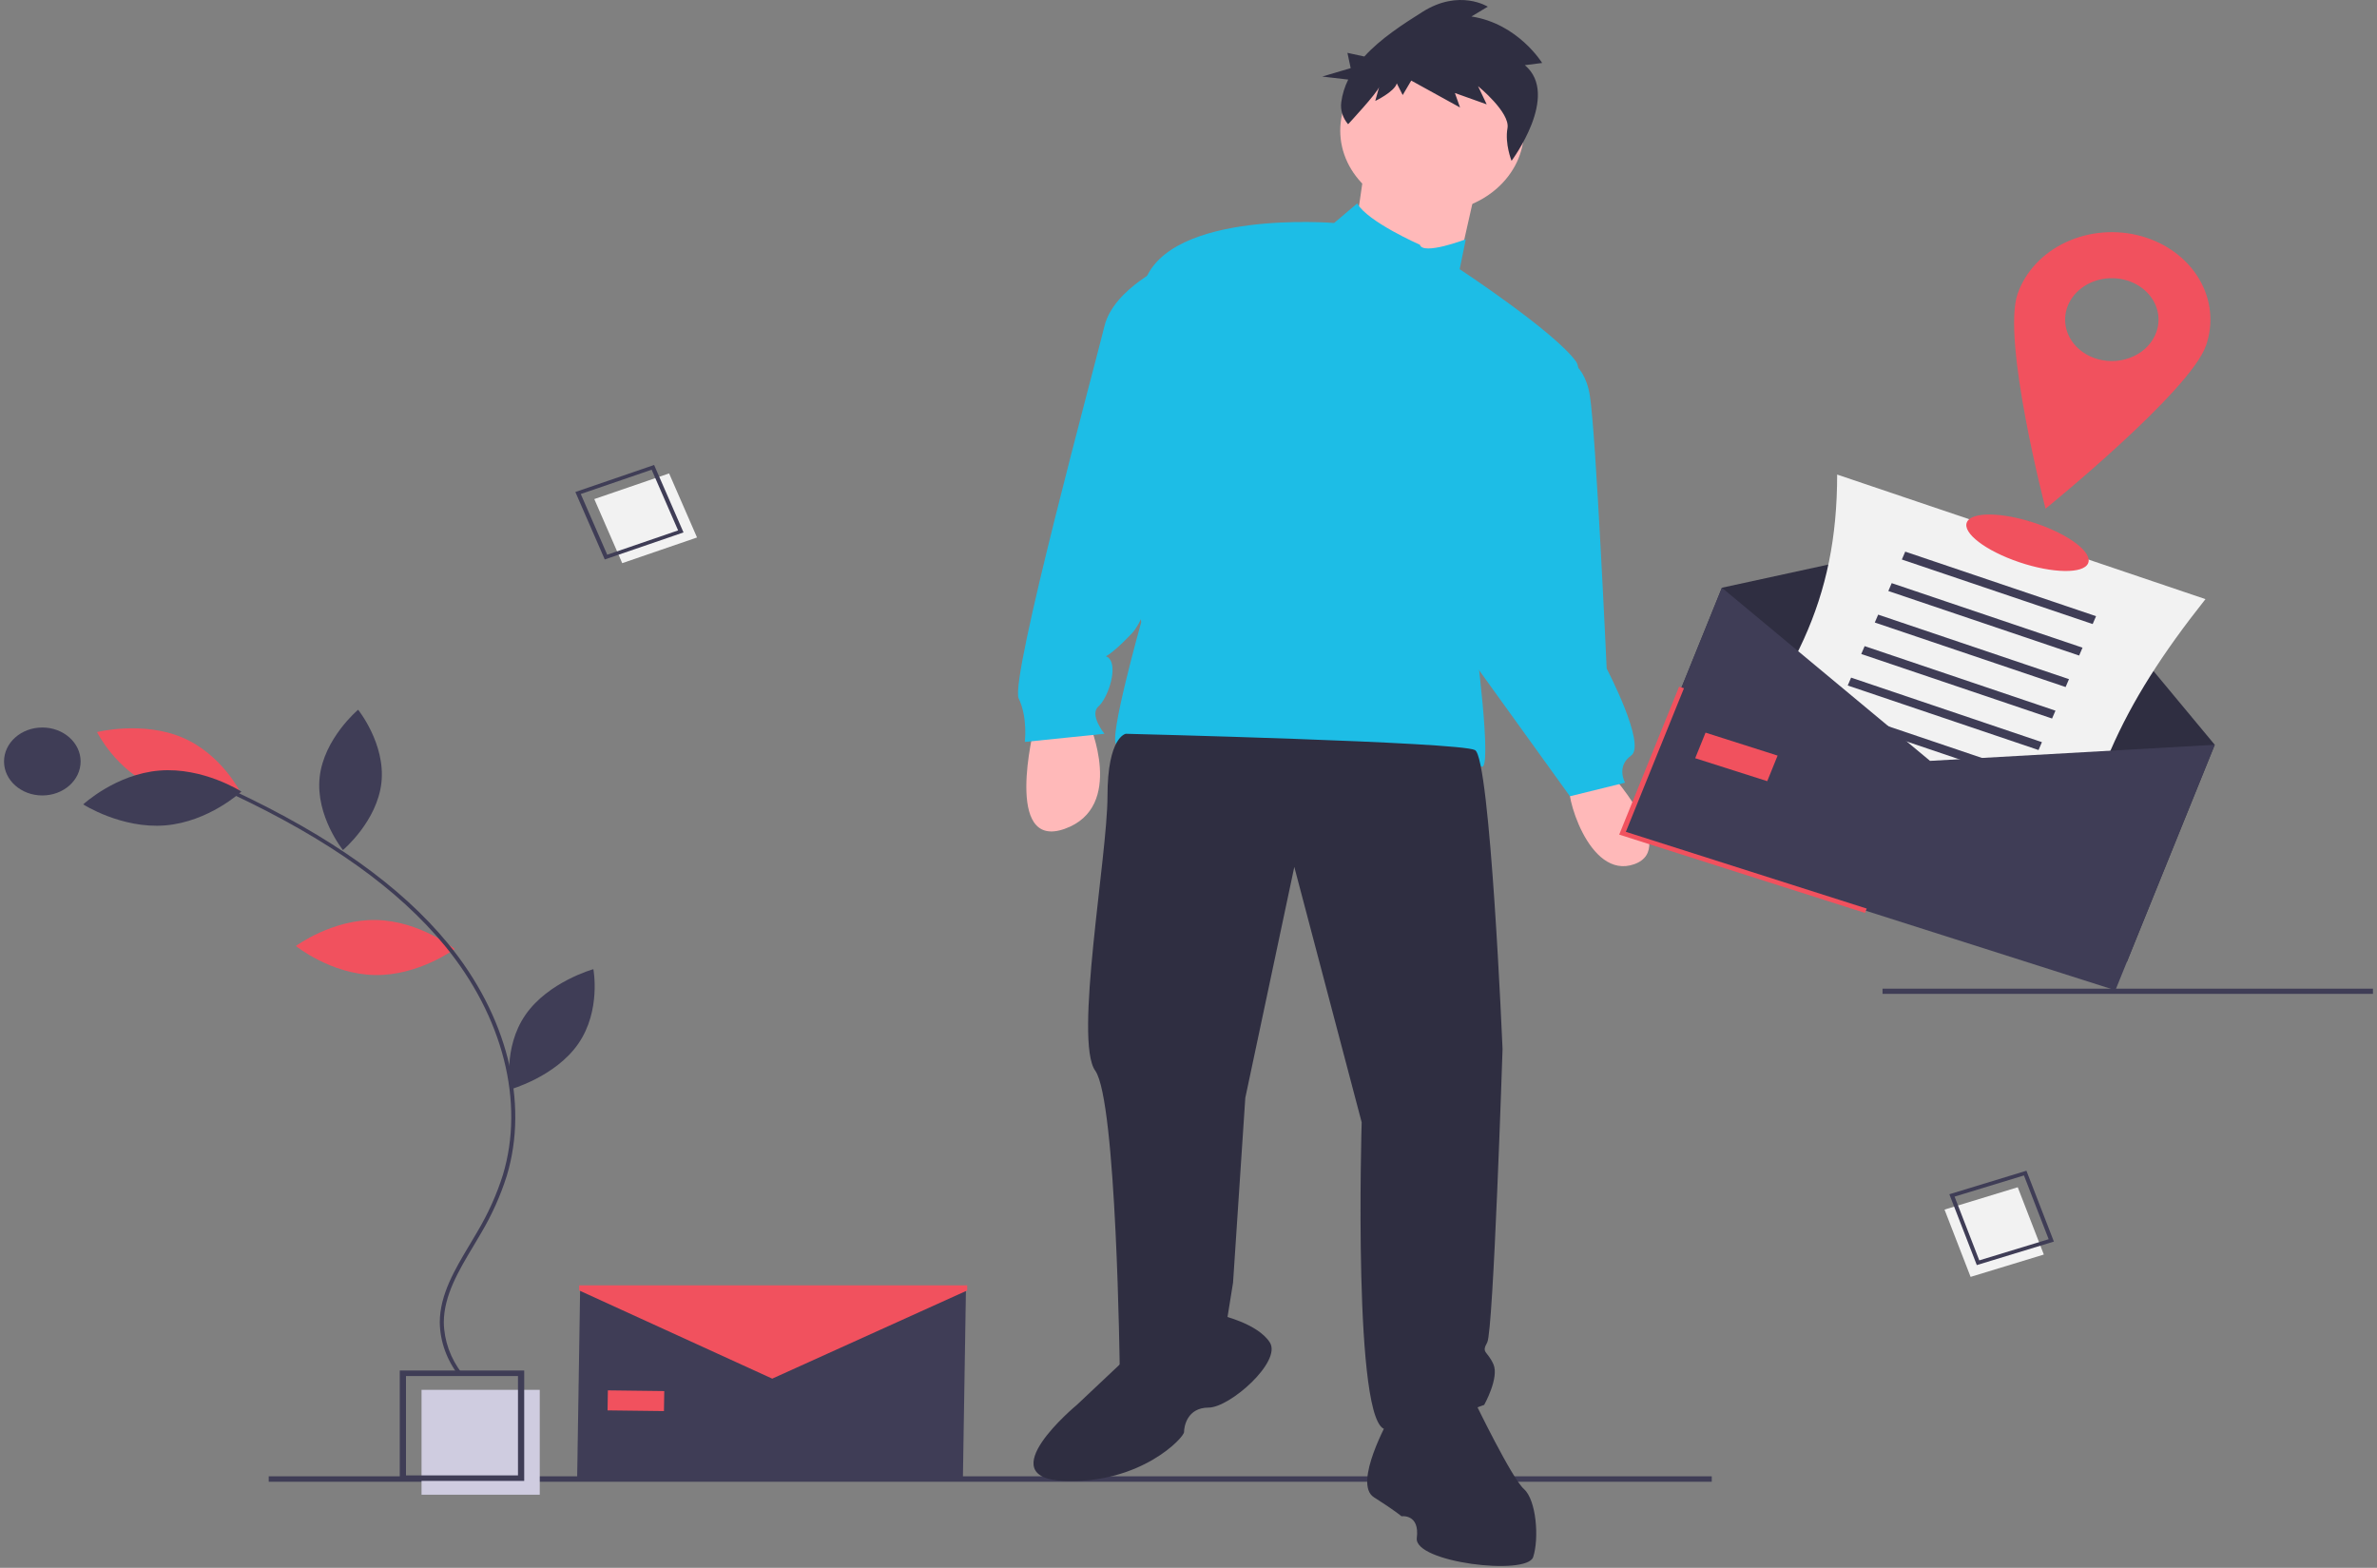 <svg width="467" height="308" viewBox="0 0 467 308" fill="none" xmlns="http://www.w3.org/2000/svg">
<rect x="0" y="0" width="467" height="308" fill="#808080" stroke="none"/>
<g clip-path="url(#clip0)">
<path d="M336.303 290.02H52.794V291.088H336.303V290.02Z" fill="#3F3D56"/>
<path d="M203.144 143.083C203.144 143.083 197.127 167.102 209.161 162.832C221.194 158.562 213.974 142.016 213.974 142.016L203.144 143.083Z" fill="#FFB9B9"/>
<path d="M315.658 151.09C315.658 151.09 330.098 166.569 321.073 169.771C312.048 172.974 307.234 155.36 308.438 153.759C309.641 152.157 315.658 151.09 315.658 151.09Z" fill="#FFB9B9"/>
<path d="M281.362 41.67C291.331 41.67 299.413 34.501 299.413 25.657C299.413 16.814 291.331 9.645 281.362 9.645C271.393 9.645 263.312 16.814 263.312 25.657C263.312 34.501 271.393 41.67 281.362 41.67Z" fill="#FFB9B9"/>
<path d="M267.825 34.796L265.418 51.342L285.273 57.747L289.485 39.065L267.825 34.796Z" fill="#FFB9B9"/>
<path d="M278.956 48.075C278.956 48.075 268.756 43.608 266.636 39.97L262.109 43.805C262.109 43.805 229.618 41.136 224.805 55.547C219.991 69.959 224.203 122.267 224.203 122.267C224.203 122.267 217.585 145.752 219.39 146.286C221.195 146.82 243.457 156.427 274.744 151.09C274.744 151.09 288.582 148.955 290.989 150.556C293.396 152.157 289.786 124.936 289.786 124.936C289.786 124.936 313.853 76.898 309.641 71.026C305.429 65.155 286.777 52.879 286.777 52.879L287.981 47.007C287.981 47.007 279.557 50.21 278.956 48.075Z" fill="#1DBDE6"/>
<path d="M229.618 51.811C229.618 51.811 218.788 56.615 216.983 64.088C215.178 71.56 198.331 133.476 200.136 137.212C201.941 140.948 201.339 145.752 201.339 145.752L216.983 144.151C216.983 144.151 213.974 140.415 215.779 138.813C217.584 137.212 219.39 131.875 218.186 129.74C216.983 127.605 215.779 131.341 222.398 124.402C229.016 117.463 244.058 53.946 229.618 51.811Z" fill="#1DBDE6"/>
<path d="M306.031 69.959C306.031 69.959 311.145 70.226 312.349 77.698C313.552 85.171 315.658 131.341 315.658 131.341C315.658 131.341 323.48 146.286 320.471 148.421C317.463 150.556 319.268 153.759 319.268 153.759L308.438 156.427L284.972 123.868L306.031 69.959Z" fill="#1DBDE6"/>
<path d="M221.194 144.151C221.194 144.151 217.584 144.685 217.584 156.427C217.584 168.17 210.966 204.465 215.178 210.337C219.389 216.208 219.991 269.05 219.991 269.05C219.991 269.05 231.423 273.32 241.05 259.442L242.253 251.97L244.66 215.674L254.287 170.305L267.523 220.478C267.523 220.478 265.718 280.792 272.337 280.792C278.955 280.792 291.591 275.989 291.591 275.989C291.591 275.989 294.599 270.651 293.396 267.982C292.192 265.314 290.989 265.847 292.192 263.712C293.396 261.577 295.201 206.067 295.201 206.067C295.201 206.067 292.794 148.955 289.786 147.354C286.777 145.752 221.194 144.151 221.194 144.151Z" fill="#2F2E41"/>
<path d="M221.195 266.915L211.568 275.989C211.568 275.989 194.119 290.4 209.161 290.934C224.203 291.468 232.626 282.394 232.626 281.326C232.626 280.259 233.228 276.522 237.44 276.522C241.652 276.522 251.88 267.449 249.473 263.712C247.067 259.976 239.847 258.375 239.847 258.375L221.195 266.915Z" fill="#2F2E41"/>
<path d="M272.939 278.657C272.939 278.657 265.719 291.468 269.93 294.136C274.142 296.805 275.345 297.873 275.345 297.873C275.345 297.873 278.956 297.339 278.354 302.143C277.752 306.946 300.014 309.615 301.218 305.879C302.421 302.143 301.819 294.67 299.413 292.535C297.006 290.4 289.786 275.455 289.786 275.455C289.786 275.455 281.964 267.449 272.939 278.657Z" fill="#2F2E41"/>
<path d="M299.579 12.8L302.98 12.371C302.98 12.371 298.246 4.642 289.084 3.239L292.3 1.313C292.3 1.313 286.712 -2.23 279.489 2.324C275.693 4.718 271.285 7.544 268.042 11.101L264.725 10.381L265.364 13.386L259.774 15.039L264.881 15.632C264.177 17.048 263.715 18.55 263.511 20.088C263.313 21.627 263.796 23.175 264.86 24.404C264.86 24.404 270.644 18.183 270.948 17.083L270.19 19.833C270.19 19.833 273.969 18.03 274.424 16.38L275.583 18.671L277.261 15.829L286.845 21.113L285.838 18.272L292.087 20.501L290.386 16.926C290.386 16.926 296.722 22.088 296.17 25.174C295.618 28.26 296.971 31.591 296.971 31.591C296.971 31.591 306.608 18.695 299.579 12.8Z" fill="#2F2E41"/>
<path d="M466.208 194.223H369.854V195.246H466.208V194.223Z" fill="#3F3D56"/>
<path d="M106.045 273.032H82.819V293.636H106.045V273.032Z" fill="#CFCCE0"/>
<path d="M102.989 290.925H78.54V269.237H102.989V290.925ZM79.763 289.841H101.766V270.321H79.763L79.763 289.841Z" fill="#3F3D56"/>
<path d="M131.456 93L116.757 98.043L122.245 110.631L136.943 105.588L131.456 93Z" fill="#F2F2F2"/>
<path d="M134.287 104.595L118.815 109.904L113.038 96.653L128.511 91.345L134.287 104.595ZM119.3 108.976L133.225 104.198L128.026 92.273L114.101 97.05L119.3 108.976Z" fill="#3F3D56"/>
<path d="M401.543 246.455L396.419 233.234L382.032 237.622L387.156 250.843L401.543 246.455Z" fill="#F2F2F2"/>
<path d="M388.375 248.526L382.981 234.609L398.126 229.99L403.519 243.907L388.375 248.526ZM384.008 235.074L388.862 247.599L402.492 243.442L397.638 230.917L384.008 235.074Z" fill="#3F3D56"/>
<path d="M73.869 180.732C82.486 180.896 89.341 186.436 89.341 186.436C89.341 186.436 82.225 191.711 73.607 191.547C64.99 191.383 58.134 185.843 58.134 185.843C58.134 185.843 65.251 180.568 73.869 180.732Z" fill="#F1515E"/>
<path d="M30.544 154.637C38.329 157.918 47.257 155.693 47.257 155.693C47.257 155.693 43.562 148.148 35.776 144.867C27.99 141.585 19.063 143.81 19.063 143.81C19.063 143.81 22.758 151.355 30.544 154.637Z" fill="#F1515E"/>
<path d="M31.335 151.376C39.919 150.68 47.432 155.502 47.432 155.502C47.432 155.502 41.029 161.452 32.445 162.148C23.861 162.844 16.348 158.022 16.348 158.022C16.348 158.022 22.751 152.072 31.335 151.376Z" fill="#3F3D56"/>
<path d="M62.801 152.694C61.978 160.306 67.38 166.993 67.38 166.993C67.38 166.993 74.115 161.338 74.938 153.727C75.761 146.115 70.359 139.428 70.359 139.428C70.359 139.428 63.623 145.083 62.801 152.694Z" fill="#3F3D56"/>
<path d="M103.226 199.376C98.724 205.897 100.273 214.008 100.273 214.008C100.273 214.008 109.122 211.547 113.624 205.026C118.126 198.506 116.577 190.395 116.577 190.395C116.577 190.395 107.729 192.856 103.226 199.376Z" fill="#3F3D56"/>
<path d="M90.165 270.272L90.821 269.878C88.508 266.901 87.245 263.381 87.193 259.765C87.211 254.477 90.139 249.585 92.972 244.854C93.497 243.976 94.021 243.101 94.525 242.226C96.641 238.66 98.326 234.905 99.555 231.025C103.948 216.544 99.623 199.458 87.986 185.322C78.755 174.108 64.994 164.301 45.918 155.343L45.547 155.963C64.515 164.871 78.188 174.61 87.347 185.736C98.843 199.703 103.121 216.565 98.79 230.842C97.576 234.675 95.91 238.384 93.82 241.907C93.318 242.778 92.796 243.65 92.272 244.525C89.395 249.331 86.42 254.301 86.401 259.763C86.453 263.52 87.763 267.177 90.165 270.272V270.272Z" fill="#3F3D56"/>
<path d="M8.315 156.266C12.47 156.266 15.838 153.278 15.838 149.592C15.838 145.907 12.47 142.919 8.315 142.919C4.16 142.919 0.792 145.907 0.792 149.592C0.792 153.278 4.16 156.266 8.315 156.266Z" fill="#3F3D56"/>
<path d="M417.839 189.011L321.008 158.159L338.295 115.46L398.587 102.343L435.126 146.312L417.839 189.011Z" fill="#2F2E41"/>
<path d="M406.108 180.544L333.747 156.074C352.532 133.752 360.932 118.006 360.939 93.228L433.3 117.698C416.489 138.882 409.459 154.808 406.108 180.544Z" fill="#F2F2F2"/>
<path d="M411.804 121.047L374.315 108.369L373.651 109.916L411.139 122.594L411.804 121.047Z" fill="#3F3D56"/>
<path d="M409.145 127.234L371.657 114.557L370.992 116.104L408.481 128.781L409.145 127.234Z" fill="#3F3D56"/>
<path d="M406.487 133.421L368.998 120.744L368.333 122.291L405.822 134.968L406.487 133.421Z" fill="#3F3D56"/>
<path d="M403.828 139.609L366.339 126.931L365.674 128.478L403.163 141.155L403.828 139.609Z" fill="#3F3D56"/>
<path d="M401.169 145.796L363.68 133.119L363.016 134.665L400.504 147.343L401.169 145.796Z" fill="#3F3D56"/>
<path d="M398.51 151.983L361.022 139.306L360.357 140.853L397.846 153.53L398.51 151.983Z" fill="#3F3D56"/>
<path d="M395.852 158.17L358.363 145.493L357.698 147.04L395.187 159.717L395.852 158.17Z" fill="#3F3D56"/>
<path d="M393.193 164.358L355.704 151.68L355.04 153.227L392.528 165.905L393.193 164.358Z" fill="#3F3D56"/>
<path d="M415.602 194.536L318.771 163.685L338.295 115.46L379.186 149.472L435.126 146.312L415.602 194.536Z" fill="#3F3D56"/>
<path d="M366.401 179.341L318.119 163.957L329.883 134.898L330.843 135.204L319.424 163.411L366.746 178.489L366.401 179.341Z" fill="#F1515E"/>
<path d="M349.238 148.437L335.082 143.927L333.048 148.95L347.205 153.461L349.238 148.437Z" fill="#F1515E"/>
<path d="M189.178 290.4L113.391 290.364L113.986 252.621L151.65 267.638L189.772 253.561L189.178 290.4Z" fill="#3F3D56"/>
<path d="M130.505 273.274L119.426 273.137L119.364 277.069L130.443 277.206L130.505 273.274Z" fill="#F1515E"/>
<path d="M190.026 253.509L151.719 270.834L113.787 253.509V252.51H190.026V253.509Z" fill="#F1515E"/>
<path d="M410.245 110.651C411.15 108.544 406.552 105.032 399.975 102.808C393.398 100.584 387.332 100.489 386.426 102.597C385.52 104.704 390.118 108.216 396.696 110.44C403.273 112.664 409.339 112.759 410.245 110.651Z" fill="#F1515E"/>
<path d="M420.653 46.38C418.224 45.71 415.67 45.471 413.136 45.677C410.603 45.883 408.14 46.529 405.888 47.579C403.636 48.629 401.639 50.062 400.011 51.797C398.384 53.531 397.157 55.533 396.402 57.688C393.225 66.752 401.883 99.931 401.883 99.931C401.883 99.931 430.223 76.957 433.4 67.894C434.926 63.542 434.44 58.83 432.049 54.795C429.659 50.761 425.56 47.734 420.653 46.38V46.38ZM412.176 70.565C410.443 70.087 408.909 69.163 407.767 67.912C406.626 66.66 405.928 65.136 405.763 63.533C405.597 61.929 405.972 60.319 406.838 58.904C407.705 57.489 409.025 56.334 410.632 55.585C412.238 54.836 414.059 54.526 415.864 54.696C417.669 54.864 419.377 55.504 420.772 56.534C422.167 57.564 423.186 58.938 423.701 60.482C424.216 62.026 424.203 63.671 423.664 65.208C423.306 66.229 422.725 67.177 421.954 67.999C421.183 68.821 420.237 69.5 419.171 69.997C418.104 70.495 416.937 70.801 415.737 70.898C414.537 70.995 413.327 70.882 412.176 70.565V70.565Z" fill="#F1515E"/>
</g>
<defs>
<clipPath id="clip0">
<rect width="465.415" height="307.639" fill="white" transform="translate(0.792)"/>
</clipPath>
</defs>
</svg>
